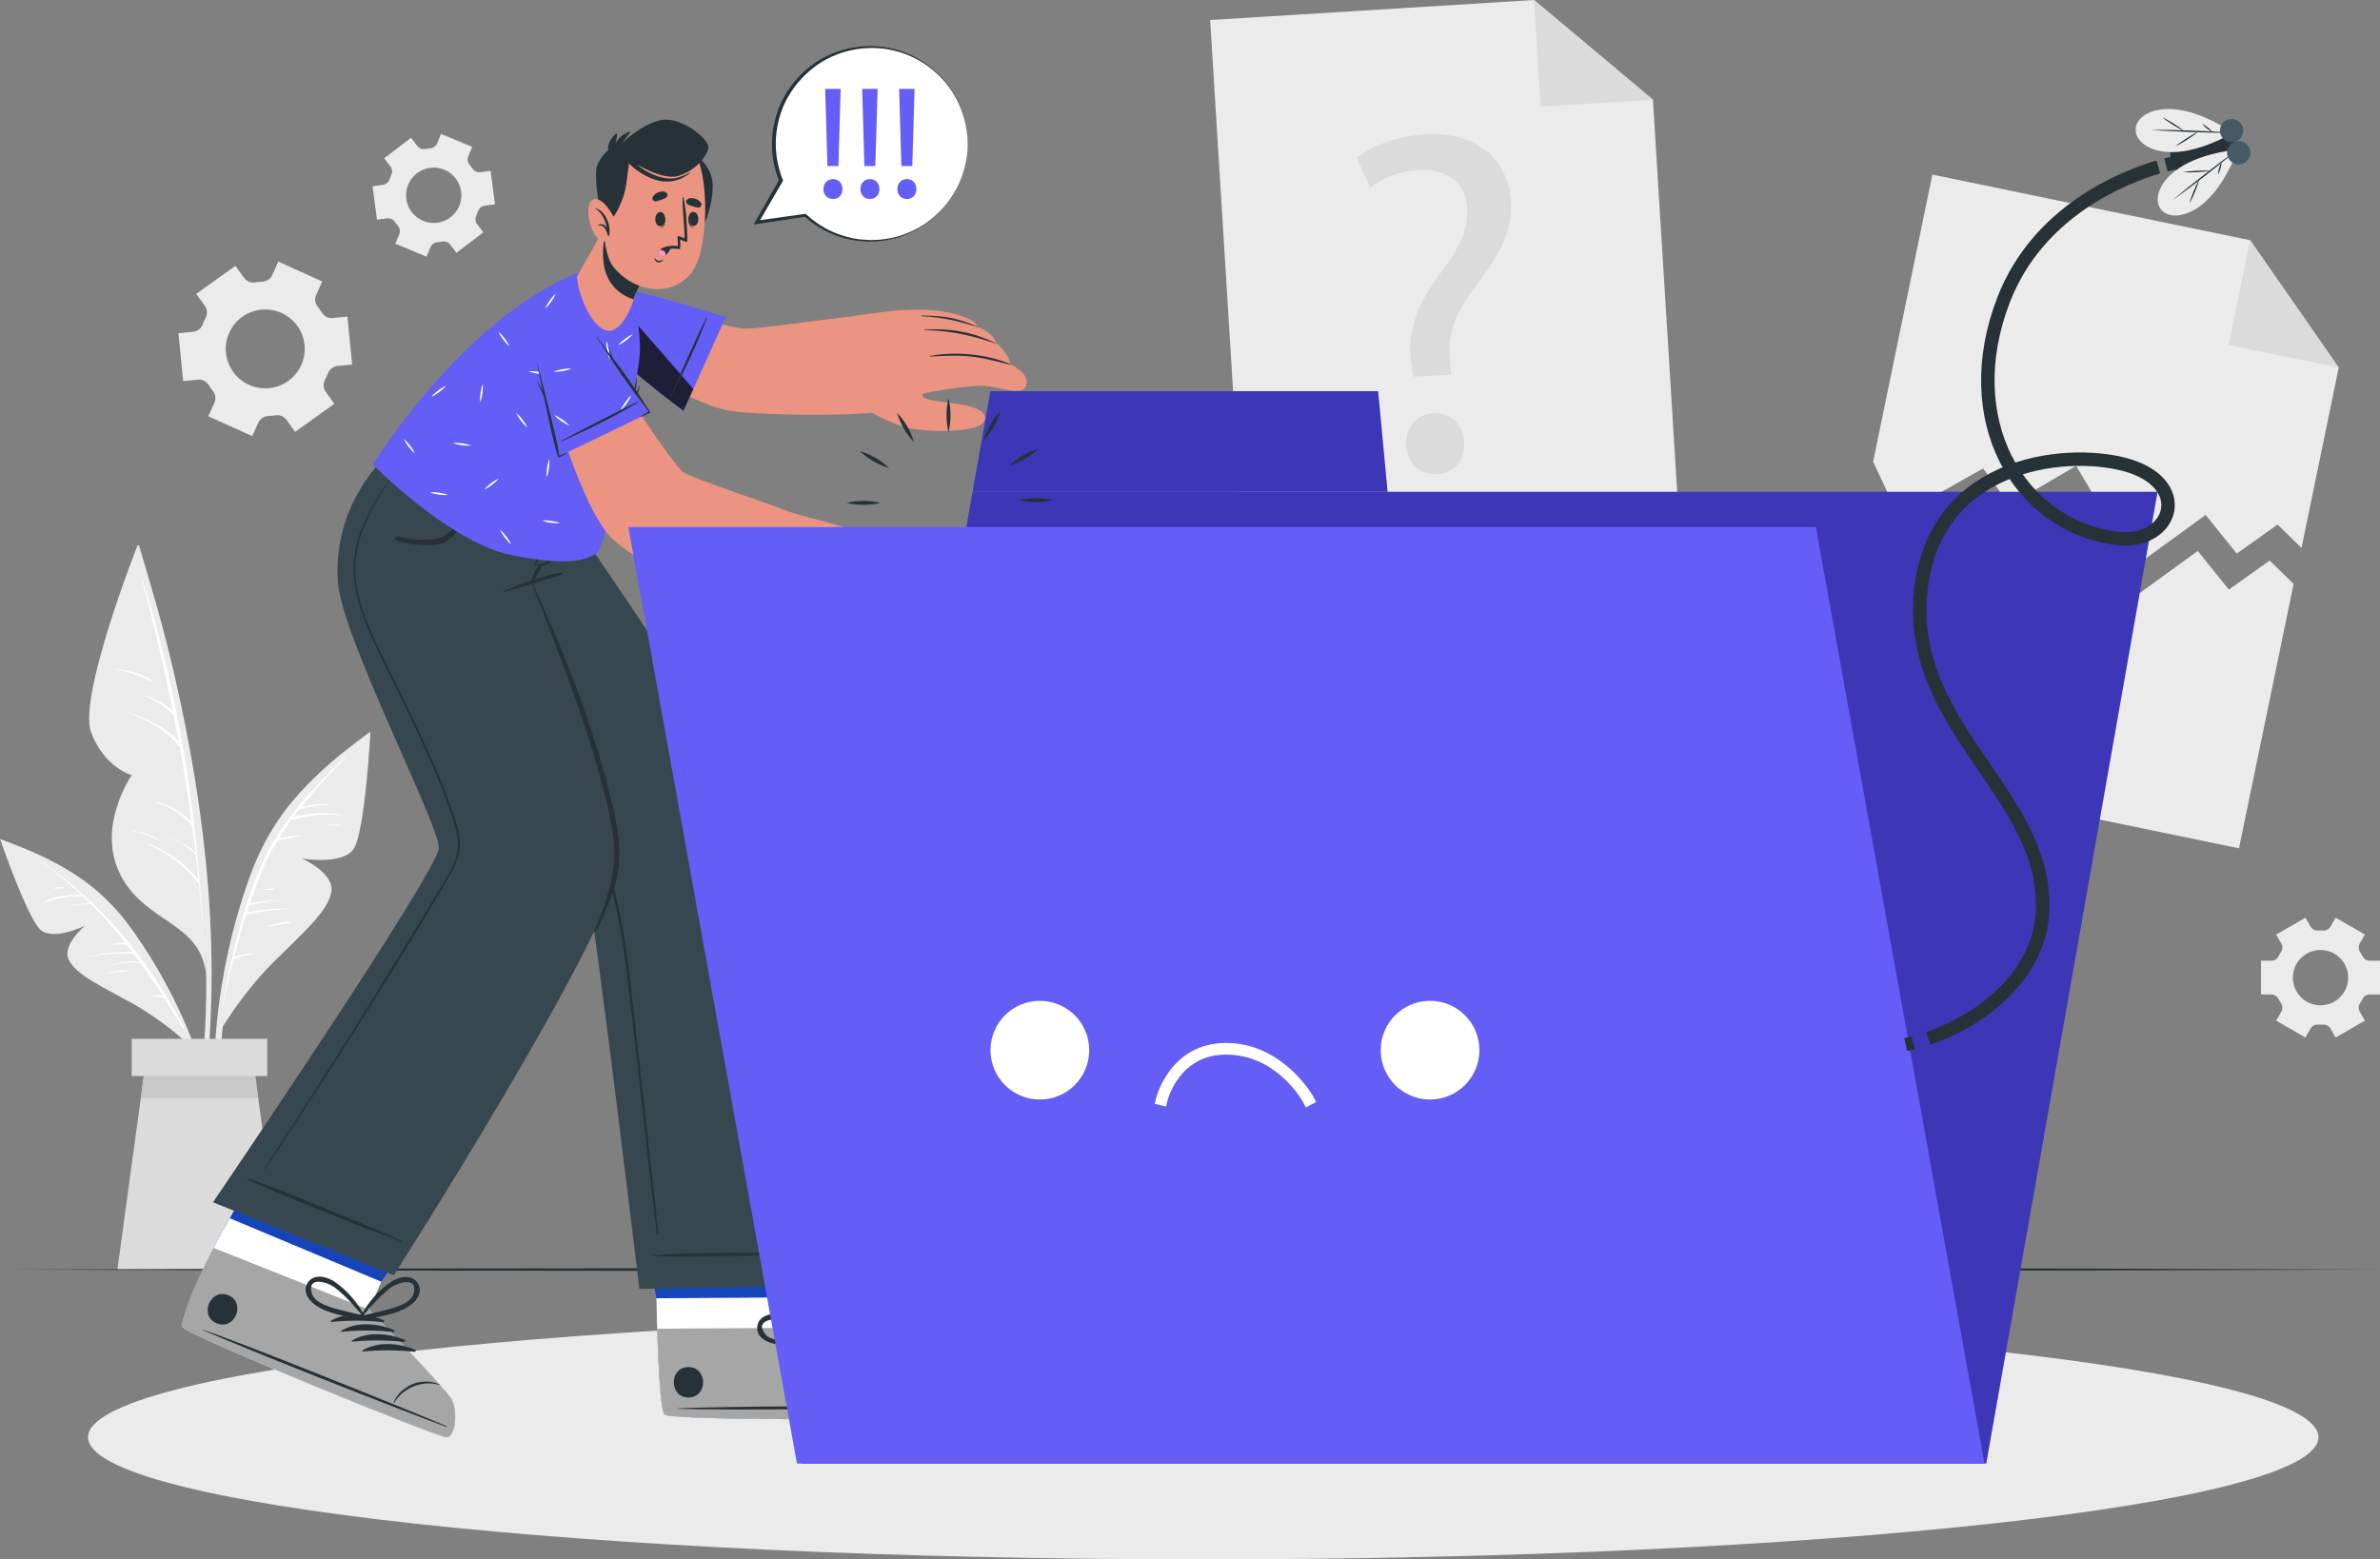 <svg width="177" height="116" viewBox="0 0 177 116" fill="none" xmlns="http://www.w3.org/2000/svg">
<rect x="0" y="0" width="177" height="116" fill="#808080" stroke="none"/>
<g clip-path="url(#clip0_1003_7983)">
<path d="M173.931 27.349L171.163 40.755L169.381 39.019L166.35 41.18L164.033 38.304L158.838 42.082L154.398 34.656L149.447 37.558L147.483 34.847L141.194 38.391L139.303 34.341L143.711 12.988L167.342 17.869L173.931 27.349Z" fill="#EBEBEB"/>
<path d="M167.343 17.869L173.932 27.349L165.734 25.657L167.343 17.869Z" fill="#DBDBDB"/>
<path d="M170.573 43.436L166.515 63.105L134.684 56.535L138.713 37.02L140.604 41.072L146.895 37.529L148.857 40.236L153.811 37.335L158.248 44.761L163.446 40.983L165.76 43.858L168.794 41.697L170.573 43.436Z" fill="#EBEBEB"/>
<path d="M125.014 41.131L92.575 43.139L89.998 1.49L114.086 0L122.928 7.417L125.014 41.131Z" fill="#EBEBEB"/>
<path d="M114.086 0L122.928 7.417L114.575 7.935L114.086 0Z" fill="#DBDBDB"/>
<path d="M105.094 28.022L104.969 27.081C104.642 25.134 105.175 22.956 106.867 20.679C108.391 18.666 109.218 17.199 109.129 15.565C109.024 13.713 107.795 12.544 105.507 12.637C104.2 12.709 102.774 13.227 101.906 13.968L100.908 11.732C102.057 10.794 104.093 10.097 106.016 9.99C110.187 9.756 112.218 12.226 112.374 14.983C112.513 17.451 111.234 19.305 109.609 21.472C108.119 23.448 107.627 25.077 107.838 26.922L107.928 27.862L105.099 28.022H105.094ZM104.579 33.145C104.504 31.803 105.357 30.807 106.627 30.738C107.896 30.666 108.819 31.562 108.894 32.905C108.967 34.175 108.186 35.202 106.843 35.277C105.574 35.349 104.648 34.418 104.576 33.148L104.579 33.145Z" fill="#DBDBDB"/>
<path d="M23.966 20.94L20.7 19.459L20.249 20.46C20.116 20.755 19.827 20.94 19.506 20.955C19.326 20.963 19.15 20.981 18.973 21.007C18.655 21.056 18.337 20.926 18.149 20.665L17.51 19.774L14.594 21.863L15.233 22.754C15.421 23.014 15.439 23.359 15.291 23.645C15.207 23.804 15.135 23.966 15.072 24.134C14.956 24.435 14.684 24.649 14.363 24.678L13.27 24.785L13.622 28.352L14.719 28.242C15.04 28.21 15.343 28.369 15.52 28.641C15.566 28.716 15.615 28.789 15.667 28.861C15.719 28.933 15.771 29.003 15.826 29.072C16.026 29.324 16.081 29.662 15.948 29.954L15.491 30.961L18.756 32.442L19.211 31.441C19.344 31.146 19.633 30.961 19.954 30.947C20.13 30.938 20.31 30.921 20.486 30.895C20.804 30.846 21.122 30.976 21.311 31.236L21.95 32.127L24.865 30.038L24.226 29.147C24.038 28.887 24.021 28.543 24.168 28.256C24.249 28.097 24.324 27.935 24.388 27.77C24.504 27.47 24.776 27.255 25.097 27.224L26.19 27.116L25.837 23.55L24.741 23.657C24.42 23.688 24.119 23.529 23.943 23.257C23.896 23.182 23.844 23.11 23.792 23.038C23.74 22.965 23.688 22.896 23.633 22.826C23.431 22.575 23.379 22.233 23.512 21.941L23.966 20.94ZM22.115 24.241C23.058 25.56 22.757 27.391 21.438 28.337C20.119 29.28 18.285 28.98 17.339 27.663C16.396 26.344 16.697 24.507 18.016 23.564C19.335 22.621 21.169 22.925 22.112 24.244L22.115 24.241Z" fill="#EBEBEB"/>
<path d="M171.452 68.267L169.277 69.523L169.661 70.188C169.774 70.385 169.762 70.625 169.641 70.813C169.572 70.917 169.511 71.027 169.453 71.137C169.352 71.337 169.146 71.467 168.924 71.467H168.154V73.978H168.924C169.149 73.978 169.352 74.108 169.453 74.308C169.511 74.421 169.572 74.528 169.641 74.632C169.765 74.82 169.774 75.063 169.661 75.257L169.277 75.922L171.452 77.178L171.836 76.509C171.949 76.313 172.163 76.206 172.392 76.217C172.452 76.22 172.516 76.223 172.577 76.223C172.638 76.223 172.701 76.223 172.762 76.217C172.988 76.206 173.202 76.313 173.314 76.507L173.702 77.178L175.877 75.922L175.492 75.254C175.38 75.057 175.391 74.817 175.516 74.629C175.585 74.525 175.646 74.418 175.704 74.305C175.805 74.105 176.007 73.975 176.233 73.975H177.002V71.464H176.233C176.007 71.464 175.805 71.334 175.704 71.134C175.646 71.022 175.585 70.915 175.516 70.81C175.391 70.622 175.38 70.379 175.492 70.186L175.877 69.517L173.702 68.262L173.317 68.93C173.205 69.127 172.99 69.234 172.765 69.222C172.704 69.219 172.64 69.216 172.58 69.216C172.519 69.216 172.455 69.216 172.395 69.222C172.169 69.234 171.952 69.127 171.839 68.93L171.455 68.262L171.452 68.267ZM172.577 70.669C173.714 70.669 174.633 71.589 174.633 72.725C174.633 73.862 173.714 74.782 172.577 74.782C171.44 74.782 170.52 73.859 170.52 72.725C170.52 71.591 171.443 70.669 172.577 70.669Z" fill="#EBEBEB"/>
<path d="M30.567 10.25L28.571 11.775L29.04 12.385C29.178 12.565 29.199 12.805 29.1 13.01C29.045 13.123 28.999 13.239 28.956 13.357C28.88 13.568 28.695 13.725 28.473 13.754L27.709 13.852L28.033 16.343L28.797 16.244C29.019 16.215 29.239 16.317 29.366 16.505C29.439 16.609 29.514 16.707 29.595 16.803C29.742 16.973 29.783 17.211 29.696 17.422L29.401 18.131L31.721 19.094L32.016 18.382C32.103 18.174 32.302 18.038 32.528 18.021C32.589 18.015 32.649 18.009 32.713 18C32.774 17.992 32.834 17.983 32.895 17.971C33.118 17.931 33.343 18.009 33.479 18.188L33.951 18.805L35.947 17.28L35.478 16.667C35.342 16.487 35.322 16.247 35.42 16.042C35.475 15.929 35.522 15.813 35.565 15.698C35.64 15.486 35.825 15.33 36.048 15.301L36.812 15.203L36.487 12.712L35.724 12.81C35.501 12.839 35.281 12.738 35.154 12.553C35.085 12.449 35.007 12.351 34.926 12.255C34.778 12.084 34.738 11.847 34.824 11.636L35.119 10.924L32.8 9.961L32.505 10.673C32.418 10.881 32.218 11.014 31.996 11.034C31.935 11.04 31.871 11.046 31.811 11.055C31.75 11.063 31.689 11.072 31.628 11.083C31.405 11.124 31.177 11.046 31.041 10.866L30.573 10.256L30.567 10.25ZM31.99 12.486C33.115 12.339 34.148 13.134 34.295 14.26C34.443 15.385 33.647 16.421 32.522 16.566C31.397 16.713 30.361 15.917 30.217 14.789C30.069 13.664 30.865 12.631 31.993 12.484L31.99 12.486Z" fill="#EBEBEB"/>
<path d="M15.675 75.52C15.787 72.72 15.744 69.916 15.559 67.122C15.18 61.356 14.231 55.634 12.927 50.01C12.192 46.843 11.29 43.73 10.35 40.62C10.321 40.527 10.17 40.553 10.196 40.652C13.106 51.616 15.495 62.927 15.331 74.325C15.284 77.513 14.914 80.646 14.613 83.817C14.604 83.901 14.743 83.935 14.764 83.849C15.365 81.135 15.559 78.294 15.672 75.526L15.675 75.52Z" fill="#EBEBEB"/>
<path d="M10.197 40.648C10.197 40.648 5.786 51.844 6.775 54.474C7.762 57.106 9.798 57.667 9.798 57.667C9.798 57.667 7.099 61.521 8.985 65.134C10.871 68.747 15.059 68.577 15.337 72.673C15.337 72.673 15.571 55.541 10.197 40.648Z" fill="#EBEBEB"/>
<path d="M14.86 65.599C14.866 65.582 14.863 65.562 14.854 65.541C14.235 57.93 12.884 50.342 10.576 43.02C10.57 43 10.533 43.006 10.539 43.029C11.412 46.304 12.19 49.596 12.855 52.905C12.283 52.315 11.534 51.977 10.75 51.731C10.735 51.725 10.727 51.748 10.741 51.754C11.557 52.107 12.338 52.515 12.913 53.206C13.043 53.854 13.168 54.505 13.289 55.153C12.303 54.051 10.938 53.504 9.57 52.986C9.549 52.978 9.541 53.009 9.558 53.015C10.981 53.594 12.401 54.343 13.367 55.57C13.703 57.427 13.998 59.293 14.253 61.162C13.532 60.41 12.644 59.903 11.623 59.654C11.591 59.646 11.574 59.692 11.606 59.701C12.653 60.002 13.556 60.589 14.273 61.41C14.279 61.416 14.284 61.419 14.29 61.422C14.38 62.079 14.461 62.738 14.539 63.398C13.984 62.923 13.37 62.565 12.696 62.287C12.679 62.278 12.668 62.307 12.688 62.316C13.373 62.608 13.989 63.028 14.533 63.537C14.542 63.542 14.548 63.542 14.556 63.545C14.629 64.173 14.704 64.798 14.767 65.429C13.755 64.211 12.505 63.328 11.027 62.758C10.999 62.747 10.984 62.79 11.01 62.805C12.448 63.43 13.715 64.422 14.695 65.643C14.721 65.677 14.756 65.68 14.788 65.672C14.883 66.635 14.967 67.601 15.039 68.567C15.039 68.582 15.062 68.582 15.062 68.567C15.008 67.578 14.938 66.589 14.857 65.599H14.86Z" fill="white"/>
<path d="M11.317 50.618C10.554 50.092 9.582 49.869 8.668 49.791C8.645 49.791 8.645 49.823 8.668 49.826C9.616 49.968 10.415 50.312 11.288 50.682C11.326 50.699 11.352 50.642 11.32 50.618H11.317Z" fill="white"/>
<path d="M11.852 62.473C11.248 62.108 10.556 61.903 9.862 61.793C9.839 61.79 9.836 61.828 9.862 61.831C10.565 61.958 11.19 62.21 11.829 62.522C11.855 62.537 11.878 62.49 11.852 62.476V62.473Z" fill="white"/>
<path d="M27.268 54.657C25.429 55.95 23.665 57.443 22.163 59.12C20.564 60.908 19.398 62.939 18.582 65.193C16.914 69.81 16 74.809 15.916 79.715C15.869 82.466 16.112 85.194 16.702 87.882C16.723 87.98 16.87 87.951 16.856 87.853C16.136 83.123 16.162 78.298 16.937 73.579C17.695 68.948 18.883 63.908 21.828 60.145C23.43 58.096 25.429 56.482 27.404 54.816C27.509 54.729 27.375 54.584 27.268 54.66V54.657Z" fill="#EBEBEB"/>
<path d="M16.567 76.379C16.567 76.379 18.083 73.828 20.287 71.623C22.494 69.419 24.351 67.851 24.637 66.39C24.924 64.932 22.427 63.856 22.427 63.856C22.427 63.856 25.479 64.402 26.315 63.124C27.151 61.842 27.553 54.422 27.553 54.422C27.553 54.422 21.999 58.388 19.411 63.948C16.822 69.508 16.564 76.382 16.564 76.382L16.567 76.379Z" fill="#EBEBEB"/>
<path d="M25.634 56.323C23.297 58.62 20.945 61.064 19.569 64.081C19.097 65.114 18.695 66.188 18.342 67.281C18.342 67.281 18.342 67.284 18.342 67.287C18.27 67.507 18.2 67.724 18.131 67.946C18.125 67.958 18.119 67.969 18.119 67.981C17.44 70.235 16.959 72.564 16.543 74.837C16.543 74.852 16.563 74.86 16.566 74.846C16.806 73.689 17.069 72.52 17.364 71.354C17.376 71.354 17.385 71.354 17.396 71.348C17.868 71.149 18.345 71.024 18.854 70.978C18.886 70.975 18.886 70.917 18.851 70.92C18.359 70.943 17.876 71.03 17.411 71.183C17.68 70.133 17.972 69.083 18.302 68.05C19.375 67.787 20.494 67.645 21.596 67.62C21.608 67.62 21.61 67.602 21.596 67.602C20.485 67.55 19.441 67.645 18.357 67.877C18.414 67.701 18.472 67.524 18.533 67.347C19.256 67.183 19.985 67.044 20.725 66.977C20.74 66.977 20.737 66.954 20.725 66.954C19.999 66.974 19.285 67.05 18.579 67.215C18.88 66.321 19.207 65.438 19.571 64.579C19.872 63.867 20.228 63.193 20.621 62.542C21.214 62.409 21.79 62.279 22.4 62.224C22.418 62.224 22.415 62.195 22.4 62.195C21.848 62.16 21.272 62.201 20.737 62.36C21.029 61.889 21.336 61.426 21.666 60.977C22.912 60.703 24.173 60.445 25.446 60.685C25.469 60.688 25.475 60.653 25.455 60.648C24.243 60.329 23.039 60.512 21.83 60.752C21.963 60.575 22.096 60.404 22.232 60.231C22.996 59.994 23.757 59.881 24.561 59.867C24.578 59.867 24.581 59.843 24.561 59.84C23.829 59.771 23.097 59.84 22.392 60.034C23.421 58.756 24.558 57.552 25.683 56.363C25.735 56.308 25.695 56.276 25.64 56.331L25.634 56.323Z" fill="white"/>
<path d="M25.572 61.38C25.207 61.342 24.834 61.299 24.467 61.342C24.423 61.348 24.426 61.42 24.47 61.42C24.834 61.432 25.201 61.403 25.566 61.423C25.595 61.423 25.598 61.383 25.569 61.38H25.572Z" fill="white"/>
<path d="M21.573 68.58C20.989 68.574 20.408 68.731 19.861 68.924C19.846 68.93 19.855 68.953 19.87 68.948C20.434 68.812 21.006 68.76 21.579 68.664C21.625 68.656 21.622 68.58 21.573 68.58Z" fill="white"/>
<path d="M20.376 66.092C20.139 66.08 19.884 66.121 19.65 66.158C19.627 66.161 19.627 66.202 19.65 66.202C19.887 66.205 20.145 66.213 20.379 66.167C20.42 66.158 20.42 66.095 20.376 66.092Z" fill="white"/>
<path d="M0.286 62.535C2.074 63.156 3.847 63.955 5.449 64.965C7.156 66.044 8.57 67.415 9.75 69.049C12.168 72.399 14.063 76.235 15.263 80.184C15.937 82.4 16.368 84.662 16.516 86.974C16.522 87.058 16.397 87.069 16.386 86.985C15.874 82.993 14.737 79.094 13.022 75.451C11.338 71.879 9.209 68.077 5.958 65.711C4.188 64.424 2.198 63.579 0.214 62.688C0.11 62.642 0.185 62.494 0.289 62.529L0.286 62.535Z" fill="#EBEBEB"/>
<path d="M13.967 77.638C13.967 77.638 12.15 75.923 9.857 74.65C7.563 73.374 5.694 72.535 5.127 71.422C4.558 70.308 6.331 68.861 6.331 68.861C6.331 68.861 3.988 70.01 3.016 69.168C2.044 68.323 0.002 62.41 0.002 62.41C0.002 62.41 5.414 64.337 8.792 68.237C12.171 72.136 13.97 77.641 13.97 77.641L13.967 77.638Z" fill="#EBEBEB"/>
<path d="M13.683 76.418C10.975 71.338 7.366 66.742 2.417 63.707C2.417 63.707 2.411 63.707 2.417 63.71C3.718 64.54 4.919 65.498 6.038 66.545C5.037 66.516 4.016 66.678 3.128 67.158C3.108 67.17 3.122 67.196 3.143 67.19C4.132 66.855 5.083 66.635 6.136 66.684C6.151 66.684 6.159 66.678 6.171 66.672C6.347 66.84 6.521 67.008 6.692 67.178C6.171 67.202 5.645 67.274 5.138 67.384C5.124 67.387 5.13 67.407 5.141 67.404C5.691 67.297 6.226 67.262 6.784 67.268C7.692 68.18 8.537 69.154 9.335 70.167C8.974 70.115 8.595 70.144 8.248 70.245C8.222 70.254 8.228 70.288 8.256 70.285C8.65 70.236 9.026 70.242 9.416 70.268C9.564 70.456 9.714 70.644 9.859 70.835C8.745 70.769 7.655 70.876 6.576 71.153C6.559 71.156 6.564 71.182 6.582 71.179C7.698 70.96 8.82 70.89 9.954 70.96C10.093 71.142 10.223 71.33 10.359 71.515C9.694 71.495 9.052 71.579 8.404 71.738C8.378 71.743 8.387 71.781 8.413 71.778C9.078 71.628 9.755 71.587 10.437 71.619C11.019 72.421 11.577 73.242 12.112 74.072C11.829 74.014 11.531 74.046 11.253 74.124C11.239 74.127 11.242 74.15 11.259 74.147C11.577 74.11 11.875 74.15 12.187 74.191C12.67 74.94 13.136 75.698 13.582 76.462C13.619 76.525 13.723 76.479 13.688 76.41L13.683 76.418Z" fill="white"/>
<path d="M9.475 72.206C8.946 72.16 8.408 72.244 7.902 72.397C7.887 72.403 7.89 72.423 7.908 72.42C8.428 72.325 8.943 72.287 9.47 72.261C9.504 72.261 9.51 72.209 9.472 72.206H9.475Z" fill="white"/>
<path d="M4.754 66.012C4.514 65.986 4.265 66.015 4.028 66.055C3.999 66.061 4.007 66.102 4.036 66.099C4.273 66.073 4.511 66.081 4.748 66.076C4.785 66.076 4.794 66.018 4.754 66.015V66.012Z" fill="white"/>
<path d="M20.945 94.441H8.73L10.472 81.68L10.917 78.408H18.759L19.204 81.68L20.945 94.441Z" fill="#DBDBDB"/>
<path d="M19.205 81.68H10.473L10.918 78.408H18.759L19.205 81.68Z" fill="#C7C7C7"/>
<path d="M19.878 77.273H9.795V80.045H19.878V77.273Z" fill="#DBDBDB"/>
<path d="M0.967 94.44L22.952 94.367L44.938 94.344L88.909 94.295L132.879 94.341L154.865 94.367L176.85 94.44L154.865 94.509L132.879 94.535L88.909 94.584L44.938 94.535L22.952 94.509L0.967 94.44Z" fill="#263238"/>
<path d="M89.487 115.999C135.292 115.999 172.424 111.93 172.424 106.91C172.424 101.89 135.292 97.82 89.487 97.82C43.681 97.82 6.549 101.89 6.549 106.91C6.549 111.93 43.681 115.999 89.487 115.999Z" fill="#EBEBEB"/>
<path d="M70.178 105.402C69.504 105.631 50.18 105.697 49.439 105.234C49.159 105.061 48.985 102.246 48.87 98.838C48.844 98.103 48.823 97.342 48.806 96.57L47.238 86.26L60.156 86.176L61.377 96.486L61.327 98.754C61.327 98.754 68.738 102.038 69.493 102.634C70.245 103.229 70.849 105.168 70.175 105.396L70.178 105.402Z" fill="#1543B9"/>
<path d="M70.178 105.402C69.504 105.631 50.18 105.697 49.439 105.235C49.098 105.02 48.913 100.91 48.809 96.573L61.379 96.492L61.33 98.76C61.33 98.76 68.74 102.044 69.495 102.64C70.247 103.236 70.852 105.174 70.178 105.402Z" fill="white"/>
<path d="M70.178 105.403C69.504 105.631 50.179 105.698 49.439 105.235C49.158 105.061 48.985 102.247 48.869 98.839L61.33 98.758C61.33 98.758 68.74 102.041 69.495 102.637C70.247 103.233 70.852 105.171 70.178 105.4V105.403Z" fill="#A6A6A6"/>
<path d="M69.898 104.63C66.659 104.56 53.585 104.592 50.377 104.771C50.351 104.771 50.351 104.792 50.377 104.792C53.588 104.931 66.659 104.792 69.898 104.682C69.967 104.682 69.967 104.63 69.898 104.63Z" fill="#263238"/>
<path d="M68.251 101.949C67.482 101.92 66.733 102.287 66.316 102.747C65.914 103.187 65.573 103.809 65.599 104.48C65.599 104.5 65.637 104.5 65.639 104.48C65.819 103.21 66.97 102.094 68.254 101.989C68.28 101.989 68.28 101.949 68.254 101.949H68.251Z" fill="#263238"/>
<path d="M62.589 99.079C61.293 99.064 59.791 99.527 58.987 100.591C58.956 100.632 59.016 100.675 59.054 100.655C60.225 100.048 61.336 99.593 62.612 99.238C62.701 99.212 62.681 99.079 62.589 99.079Z" fill="#263238"/>
<path d="M63.592 99.465C62.297 99.451 60.795 99.914 59.991 100.978C59.959 101.019 60.02 101.062 60.058 101.042C61.226 100.434 62.34 99.98 63.616 99.624C63.705 99.598 63.685 99.465 63.592 99.465Z" fill="#263238"/>
<path d="M64.592 99.854C63.297 99.839 61.795 100.302 60.991 101.367C60.959 101.407 61.02 101.451 61.058 101.43C62.226 100.823 63.34 100.369 64.616 100.013C64.705 99.987 64.685 99.854 64.592 99.854Z" fill="#263238"/>
<path d="M65.596 100.239C64.3 100.224 62.799 100.687 61.995 101.752C61.963 101.792 62.024 101.836 62.062 101.815C63.23 101.208 64.344 100.754 65.62 100.398C65.709 100.372 65.689 100.239 65.596 100.239Z" fill="#263238"/>
<path d="M51.193 101.693C49.738 101.702 49.749 103.964 51.207 103.956C52.662 103.947 52.65 101.685 51.193 101.693Z" fill="#263238"/>
<path d="M63.977 95.613C63.318 95.072 62.493 95.608 62.091 96.172C61.441 97.089 60.992 98.373 60.926 99.493C60.926 99.522 60.946 99.53 60.966 99.53C60.995 99.623 61.105 99.701 61.201 99.635C62.12 98.992 63.185 98.419 63.882 97.514C64.29 96.985 64.602 96.125 63.977 95.613ZM62.395 98.376C61.95 98.703 61.493 99.007 61.059 99.348C61.287 98.7 61.487 98.046 61.782 97.424C61.924 97.126 62.071 96.823 62.253 96.548C62.534 96.12 63.804 95.029 63.937 96.441C64.012 97.219 62.927 97.986 62.395 98.376Z" fill="#263238"/>
<path d="M57.706 99.988C58.837 100.159 60 99.832 61.108 99.655C61.223 99.638 61.249 99.505 61.203 99.418C61.22 99.403 61.226 99.383 61.206 99.363C60.382 98.605 59.17 97.989 58.065 97.778C57.382 97.647 56.416 97.835 56.318 98.683C56.225 99.484 57.047 99.887 57.706 99.985V99.988ZM56.919 99.253C56.037 98.145 57.706 98.05 58.206 98.162C58.528 98.238 58.846 98.35 59.152 98.469C59.797 98.715 60.393 99.048 61.009 99.354C60.46 99.406 59.919 99.508 59.372 99.58C58.718 99.667 57.405 99.866 56.919 99.253Z" fill="#263238"/>
<path d="M28.258 38.61C28.258 38.61 43.261 64.137 43.663 65.928C44.279 68.682 47.553 95.878 47.553 95.878L63.164 95.598C63.164 95.598 60.474 71.618 57.926 63.718C56.089 58.028 42.85 39.154 42.85 39.154L28.261 38.607L28.258 38.61Z" fill="#37474F"/>
<path d="M61.743 93.205C59.502 93.188 51.556 93.098 48.574 93.379C48.551 93.379 48.551 93.419 48.574 93.422C49.601 93.57 59.505 93.341 61.743 93.269C61.787 93.269 61.784 93.208 61.743 93.208V93.205Z" fill="#263238"/>
<path d="M30.817 40.954C31.8 42.496 32.839 44.006 33.842 45.536C34.849 47.067 35.849 48.597 36.839 50.139C38.814 53.217 40.741 56.327 42.629 59.457C43.514 60.924 44.359 62.408 44.969 64.008C45.571 65.593 45.982 67.245 46.285 68.908C46.592 70.583 46.792 72.276 46.983 73.968C47.185 75.77 47.385 77.57 47.587 79.372C47.998 83.058 48.408 86.743 48.822 90.429C48.871 90.88 48.923 91.334 48.967 91.785C48.972 91.852 48.854 91.864 48.845 91.797C48.385 88.135 48.004 84.463 47.587 80.795C47.379 78.97 47.171 77.144 46.965 75.319C46.771 73.621 46.589 71.923 46.326 70.233C46.069 68.576 45.73 66.924 45.227 65.318C44.7 63.64 43.951 62.067 43.069 60.542C41.261 57.42 39.346 54.354 37.432 51.293C35.5 48.207 33.553 45.132 31.531 42.1C31.282 41.727 31.031 41.353 30.77 40.986C30.75 40.957 30.799 40.931 30.82 40.96L30.817 40.954Z" fill="#263238"/>
<path d="M33.176 106.91C32.464 106.867 14.086 99.421 13.574 98.715C13.556 98.692 13.548 98.645 13.545 98.579C13.548 97.948 14.82 95.735 15.885 92.831C15.951 92.645 16.426 91.783 17.085 90.62C18.896 87.43 22.098 81.965 22.098 81.965L34.11 86.738L28.36 95.347L27.466 97.43C27.466 97.43 33.104 103.257 33.581 104.093C34.055 104.926 33.888 106.951 33.179 106.91H33.176Z" fill="#1543B9"/>
<path d="M33.176 106.911C32.464 106.868 14.086 99.421 13.574 98.716C13.556 98.692 13.548 98.646 13.545 98.579C13.548 97.949 14.82 95.736 15.885 92.831C15.951 92.646 16.426 91.784 17.085 90.621L28.36 95.345L27.466 97.428C27.466 97.428 33.104 103.254 33.581 104.09C34.055 104.924 33.888 106.949 33.179 106.908L33.176 106.911Z" fill="white"/>
<path d="M33.176 106.907C32.464 106.866 14.089 99.417 13.577 98.711C13.383 98.445 14.204 95.934 15.888 92.83L27.466 97.43C27.466 97.43 33.104 103.253 33.581 104.089C34.055 104.922 33.887 106.947 33.176 106.907Z" fill="#A6A6A6"/>
<path d="M33.206 106.089C30.229 104.81 18.098 99.933 15.058 98.897C15.032 98.888 15.027 98.906 15.05 98.917C17.974 100.248 30.142 105.027 33.185 106.141C33.249 106.164 33.269 106.118 33.206 106.092V106.089Z" fill="#263238"/>
<path d="M32.684 102.984C31.982 102.669 31.151 102.73 30.59 102.999C30.052 103.256 29.503 103.702 29.274 104.335C29.268 104.353 29.3 104.367 29.312 104.35C29.954 103.242 31.441 102.637 32.67 103.022C32.696 103.031 32.708 102.996 32.684 102.984Z" fill="#263238"/>
<path d="M28.512 98.198C27.314 97.7 25.75 97.564 24.607 98.25C24.564 98.276 24.601 98.339 24.645 98.334C25.958 98.209 27.158 98.206 28.474 98.354C28.567 98.365 28.599 98.232 28.512 98.198Z" fill="#263238"/>
<path d="M29.295 98.931C28.098 98.43 26.533 98.297 25.39 98.983C25.347 99.009 25.385 99.073 25.428 99.067C26.741 98.943 27.942 98.94 29.258 99.087C29.35 99.099 29.382 98.966 29.295 98.931Z" fill="#263238"/>
<path d="M30.082 99.666C28.885 99.169 27.32 99.033 26.177 99.718C26.134 99.744 26.172 99.808 26.215 99.802C27.528 99.678 28.729 99.675 30.045 99.823C30.137 99.834 30.169 99.701 30.082 99.666Z" fill="#263238"/>
<path d="M30.865 100.402C29.668 99.901 28.103 99.768 26.961 100.454C26.917 100.48 26.955 100.543 26.998 100.538C28.311 100.413 29.512 100.41 30.828 100.558C30.92 100.569 30.952 100.436 30.865 100.402Z" fill="#263238"/>
<path d="M16.967 96.345C15.617 95.807 14.778 97.907 16.131 98.445C17.482 98.984 18.321 96.883 16.967 96.345Z" fill="#263238"/>
<path d="M31.1 95.506C30.692 94.757 29.729 94.942 29.142 95.318C28.193 95.923 27.3 96.947 26.817 97.959C26.805 97.986 26.82 98.003 26.84 98.009C26.831 98.104 26.903 98.22 27.016 98.194C28.11 97.945 29.313 97.812 30.296 97.236C30.872 96.898 31.485 96.218 31.1 95.509V95.506ZM28.598 97.473C28.063 97.609 27.525 97.719 26.993 97.873C27.447 97.358 27.878 96.828 28.387 96.36C28.63 96.137 28.882 95.911 29.151 95.723C29.57 95.431 31.155 94.899 30.75 96.255C30.528 97.005 29.235 97.308 28.596 97.471L28.598 97.473Z" fill="#263238"/>
<path d="M23.647 97.208C24.63 97.789 25.831 97.922 26.924 98.177C27.037 98.203 27.112 98.09 27.103 97.995C27.123 97.989 27.138 97.972 27.126 97.946C26.646 96.933 25.755 95.906 24.807 95.299C24.222 94.922 23.256 94.734 22.849 95.481C22.461 96.19 23.071 96.869 23.647 97.208ZM23.196 96.23C22.794 94.87 24.379 95.409 24.798 95.704C25.067 95.892 25.319 96.117 25.562 96.343C26.068 96.811 26.496 97.344 26.95 97.859C26.421 97.703 25.883 97.593 25.348 97.454C24.711 97.289 23.418 96.979 23.198 96.23H23.196Z" fill="#263238"/>
<path d="M29.289 94.863L15.842 89.433C15.842 89.433 32.514 64.919 32.635 63.093C32.745 61.476 25.422 47.411 25.132 43.312C24.82 38.888 26.952 35.463 29.292 33.34L43.164 39.236C43.164 39.236 41.7 41.579 39.395 42.881C39.395 42.881 46.507 59.139 46.105 64.138C45.7 69.163 29.289 94.863 29.289 94.863Z" fill="#37474F"/>
<path d="M29.886 92.307C27.942 91.471 28.512 91.682 26.556 90.869C25.599 90.47 19.317 87.857 18.359 87.643C18.339 87.637 18.324 87.672 18.342 87.684C19.178 88.196 25.506 90.698 26.472 91.08C28.442 91.855 27.884 91.612 29.862 92.367C29.9 92.382 29.923 92.327 29.886 92.309V92.307Z" fill="#263238"/>
<path d="M41.679 42.586C40.233 42.896 38.815 43.408 37.453 43.958C37.401 43.978 37.424 44.059 37.482 44.041C38.899 43.628 40.342 43.24 41.734 42.751C41.844 42.714 41.789 42.563 41.679 42.586Z" fill="#263238"/>
<path d="M40.032 42.018C39.896 42.255 39.781 42.507 39.676 42.761C39.595 42.958 39.494 43.169 39.494 43.383C39.494 43.424 39.549 43.435 39.575 43.409C39.737 43.25 39.821 43.019 39.922 42.822C40.041 42.593 40.162 42.365 40.275 42.133C40.35 41.98 40.113 41.87 40.029 42.015L40.032 42.018Z" fill="#263238"/>
<path d="M40.201 40.713C40.285 40.498 40.372 40.287 40.462 40.073C40.554 39.853 40.661 39.639 40.739 39.414C40.751 39.379 40.809 39.402 40.794 39.437C40.711 39.651 40.656 39.879 40.586 40.099C40.517 40.319 40.447 40.539 40.372 40.759C40.236 41.167 40.071 41.572 39.895 41.965C40.12 41.962 40.355 41.954 40.56 41.849C40.783 41.737 40.919 41.499 41.029 41.285C41.15 41.045 41.263 40.802 41.39 40.565C41.529 40.302 41.682 40.044 41.775 39.761C41.786 39.726 41.841 39.749 41.83 39.784C41.622 40.368 41.416 40.956 41.089 41.494C40.962 41.705 40.858 41.928 40.624 42.009C40.372 42.098 40.094 42.081 39.831 42.061C39.799 42.069 39.756 42.049 39.767 42.009C39.892 41.572 40.031 41.129 40.201 40.707V40.713Z" fill="#263238"/>
<path d="M39.611 43.413C40.102 44.458 40.536 45.499 40.999 46.541C41.45 47.559 41.87 48.589 42.28 49.621C43.108 51.713 43.848 53.842 44.499 55.995C44.82 57.059 45.118 58.132 45.384 59.211C45.653 60.293 45.913 61.387 46.026 62.501C46.139 63.617 46.058 64.719 45.748 65.799C45.433 66.892 45.017 67.85 44.525 68.874C44.224 69.499 44.12 69.415 44.264 69.099C44.678 68.203 45.763 65.486 45.685 63.204C45.647 62.101 45.421 61.017 45.173 59.946C44.918 58.853 44.632 57.768 44.319 56.692C43.703 54.568 42.971 52.488 42.219 50.411C41.797 49.248 41.346 48.097 40.918 46.934C40.487 45.765 40.041 44.712 39.564 43.434C39.553 43.399 39.602 43.381 39.616 43.413H39.611Z" fill="#263238"/>
<path d="M29.403 39.96C29.643 39.87 29.979 40.018 30.225 40.058C30.54 40.11 30.858 40.142 31.176 40.154C31.491 40.165 31.807 40.154 32.122 40.122C32.434 40.093 32.755 40.053 33.027 39.882C33.487 39.596 33.869 39.092 34.181 38.655C34.523 38.178 34.879 37.628 35.081 37.076C35.093 37.041 35.142 37.064 35.133 37.099C35.032 37.42 34.957 37.747 34.826 38.062C34.705 38.357 34.549 38.641 34.384 38.916C34.074 39.425 33.719 39.972 33.186 40.275C32.628 40.593 31.911 40.573 31.289 40.539C30.93 40.518 30.572 40.469 30.219 40.397C29.964 40.342 29.536 40.301 29.374 40.079C29.345 40.038 29.36 39.977 29.409 39.96H29.403Z" fill="#263238"/>
<path d="M19.681 86.871C21.891 83.527 24.06 80.154 26.189 76.757C28.323 73.352 30.42 69.921 32.489 66.473C32.983 65.649 33.553 64.824 33.871 63.91C34.218 62.918 34.022 61.954 33.706 60.982C33.131 59.2 32.416 57.467 31.641 55.764C30.866 54.054 30.03 52.373 29.208 50.687C28.393 49.014 27.528 47.334 26.909 45.575C26.319 43.894 26.093 42.152 26.547 40.411C26.996 38.681 27.968 37.13 28.983 35.681C29.252 35.299 29.524 34.92 29.793 34.538C29.813 34.509 29.856 34.544 29.836 34.573C28.717 36.083 27.626 37.683 26.97 39.456C26.646 40.333 26.435 41.256 26.414 42.19C26.394 43.139 26.57 44.082 26.851 44.987C27.395 46.746 28.254 48.413 29.055 50.065C29.874 51.754 30.712 53.432 31.502 55.136C32.295 56.848 33.038 58.59 33.648 60.378C33.92 61.173 34.224 62.006 34.204 62.86C34.183 63.794 33.738 64.636 33.275 65.423C31.265 68.854 29.177 72.239 27.065 75.606C24.945 78.985 22.781 82.341 20.583 85.67C20.305 86.09 20.028 86.509 19.75 86.929C19.715 86.981 19.64 86.92 19.675 86.868L19.681 86.871Z" fill="#263238"/>
<path d="M43.934 23.643C45.186 26.392 51.509 30.179 54.471 30.587C56.602 30.879 63.073 30.98 65.291 30.642C67.892 30.245 65.904 23.227 64.369 23.406C60.146 23.901 56.559 24.451 55.434 24.451C54.057 24.451 46.609 22.058 45.709 21.723C43.514 20.898 43.222 22.087 43.934 23.643Z" fill="#EB9481"/>
<path d="M43.974 24.372C45.559 26.718 50.829 30.554 50.829 30.554L51.561 28.934L53.982 23.579C53.982 23.579 49.143 22.052 45.959 21.372C45.528 21.279 45.149 21.224 44.819 21.21C42.785 21.1 42.609 22.358 43.977 24.375L43.974 24.372Z" fill="#645DF6"/>
<path d="M43.974 24.373C45.559 26.719 50.829 30.555 50.829 30.555L51.561 28.935C49.597 26.652 46.563 23.195 44.819 21.208C42.785 21.098 42.609 22.356 43.977 24.373H43.974Z" fill="#1E1E38"/>
<path d="M49.877 29.469C50.279 28.486 52.067 24.514 52.512 23.681C52.544 23.623 52.587 23.629 52.561 23.692C51.428 26.669 50.357 28.538 49.915 29.484C49.903 29.507 49.866 29.495 49.874 29.469H49.877Z" fill="#263238"/>
<path d="M63.597 23.484C66.168 23.145 69.347 22.569 72.037 23.712C72.566 23.935 72.757 24.331 72.757 24.331C73.972 24.823 74.105 25.543 74.105 25.543C75.097 26.348 75.132 27.105 75.132 27.105C75.132 27.105 76.552 27.699 76.338 28.616C76.101 29.645 74.151 28.616 72.731 28.7C69.48 28.899 64.913 30.094 63.981 30.247L63.594 23.486L63.597 23.484Z" fill="#EB9481"/>
<path d="M69.176 26.516C70.134 26.476 71.074 26.412 72.034 26.502C73.087 26.6 74.082 26.872 75.1 27.123C75.132 27.132 75.146 27.089 75.115 27.074C73.338 26.328 71.062 26.131 69.173 26.473C69.127 26.481 69.127 26.519 69.173 26.516H69.176Z" fill="#263238"/>
<path d="M68.771 24.569C69.706 24.581 71.348 24.616 74.096 25.573C74.105 25.576 74.114 25.562 74.105 25.559C72.404 24.7 70.66 24.393 68.774 24.526C68.716 24.529 68.71 24.569 68.774 24.569H68.771Z" fill="#263238"/>
<path d="M68.572 23.522C70.16 23.603 71.152 23.857 72.749 24.338C72.757 24.338 72.766 24.326 72.754 24.32C70.996 23.582 70.276 23.516 68.566 23.467C68.508 23.467 68.508 23.519 68.572 23.522Z" fill="#263238"/>
<path d="M68.828 29.188C68.415 29.381 68.513 29.598 69.305 29.783C70.104 29.971 73.378 30.021 73.262 31.163C73.15 32.312 68.516 32.164 67.223 31.759C65.93 31.357 63.98 30.243 63.98 30.243C64.889 30.09 67.052 29.509 68.828 29.188Z" fill="#EB9481"/>
<path d="M47.372 28.025C47.352 28.52 47.303 29.023 47.234 29.521C47.239 29.503 47.248 29.486 47.254 29.469C47.349 29.208 47.445 28.942 47.56 28.69C47.566 28.676 47.589 28.682 47.586 28.696C47.534 28.968 47.439 29.243 47.335 29.5C47.286 29.625 47.234 29.746 47.181 29.868C47.147 30.091 47.106 30.31 47.06 30.527C46.973 30.941 46.583 32.7 46.496 32.998C46.479 33.062 46.403 33.047 46.406 32.978C46.427 32.654 46.756 30.82 46.823 30.406C46.95 29.61 47.127 28.797 47.338 28.019C47.343 28.002 47.37 28.011 47.37 28.028L47.372 28.025Z" fill="#263238"/>
<path d="M44.358 41.177C43.586 41.576 42.591 42.192 38.108 41.307C37.827 41.249 37.547 41.183 37.263 41.099C33.06 39.835 28.016 34.891 27.732 34.544C27.732 34.544 34.408 23.715 42.95 20.31C44.005 19.891 45.752 20.701 46.721 21.71C47.066 22.072 47.818 24.728 47.528 26.88C47.239 29.03 45.133 40.783 44.355 41.177H44.358Z" fill="#645DF6"/>
<path d="M43.763 26.781C43.786 27.013 43.768 27.241 43.739 27.467C43.705 27.692 43.661 27.915 43.575 28.132C43.548 27.901 43.569 27.672 43.598 27.447C43.632 27.221 43.676 26.998 43.763 26.781Z" fill="white"/>
<path d="M40.85 34.156C40.873 34.388 40.856 34.616 40.827 34.842C40.793 35.068 40.749 35.29 40.662 35.507C40.636 35.276 40.657 35.047 40.685 34.822C40.72 34.596 40.764 34.373 40.85 34.156Z" fill="white"/>
<path d="M35.901 28.584C35.924 28.815 35.907 29.044 35.878 29.27C35.843 29.495 35.8 29.718 35.713 29.935C35.687 29.703 35.707 29.475 35.736 29.249C35.771 29.024 35.814 28.801 35.901 28.584Z" fill="white"/>
<path d="M45.669 33.783C45.692 34.015 45.675 34.243 45.646 34.469C45.611 34.694 45.568 34.917 45.481 35.134C45.455 34.903 45.475 34.674 45.504 34.449C45.539 34.223 45.582 34 45.669 33.783Z" fill="white"/>
<path d="M39.315 27.626C39.546 27.603 39.774 27.62 40 27.649C40.226 27.684 40.448 27.727 40.665 27.814C40.434 27.84 40.205 27.82 39.98 27.791C39.754 27.756 39.531 27.713 39.315 27.626Z" fill="white"/>
<path d="M33.697 32.956C33.929 32.933 34.157 32.95 34.383 32.979C34.608 33.014 34.831 33.057 35.048 33.144C34.817 33.17 34.588 33.15 34.362 33.121C34.137 33.086 33.914 33.043 33.697 32.956Z" fill="white"/>
<path d="M40.303 38.722C40.534 38.699 40.763 38.716 40.988 38.745C41.214 38.779 41.437 38.823 41.654 38.91C41.422 38.936 41.194 38.916 40.968 38.887C40.742 38.852 40.52 38.809 40.303 38.722Z" fill="white"/>
<path d="M31.965 36.626C32.196 36.603 32.425 36.62 32.65 36.649C32.876 36.684 33.099 36.727 33.316 36.814C33.084 36.84 32.856 36.82 32.63 36.791C32.404 36.756 32.182 36.713 31.965 36.626Z" fill="white"/>
<path d="M43.719 21.601C43.95 21.577 44.179 21.595 44.404 21.624C44.63 21.658 44.853 21.702 45.069 21.789C44.838 21.815 44.61 21.794 44.384 21.765C44.158 21.731 43.936 21.687 43.719 21.601Z" fill="white"/>
<path d="M42.086 23.445C41.938 23.628 41.764 23.775 41.585 23.914C41.403 24.05 41.215 24.174 40.998 24.267C41.146 24.085 41.319 23.937 41.498 23.798C41.681 23.662 41.872 23.538 42.086 23.445Z" fill="white"/>
<path d="M33.179 28.688C33.032 28.87 32.858 29.017 32.679 29.156C32.497 29.292 32.309 29.416 32.092 29.509C32.239 29.327 32.413 29.179 32.592 29.04C32.774 28.907 32.965 28.78 33.179 28.688Z" fill="white"/>
<path d="M44.3 31.057C44.153 31.239 43.979 31.386 43.8 31.525C43.618 31.661 43.43 31.786 43.213 31.878C43.36 31.696 43.534 31.548 43.713 31.41C43.895 31.276 44.086 31.149 44.3 31.057Z" fill="white"/>
<path d="M37.099 35.594C36.952 35.776 36.778 35.923 36.599 36.062C36.417 36.198 36.229 36.323 36.012 36.415C36.159 36.233 36.333 36.086 36.512 35.947C36.694 35.811 36.885 35.686 37.099 35.594Z" fill="white"/>
<path d="M47.06 24.857C46.913 25.04 46.739 25.187 46.56 25.326C46.378 25.462 46.19 25.586 45.973 25.679C46.12 25.497 46.294 25.349 46.473 25.21C46.655 25.077 46.846 24.95 47.06 24.857Z" fill="white"/>
<path d="M46.907 30.117C46.725 29.97 46.578 29.796 46.439 29.617C46.303 29.434 46.178 29.246 46.086 29.029C46.268 29.177 46.416 29.35 46.554 29.53C46.688 29.712 46.815 29.903 46.907 30.117Z" fill="white"/>
<path d="M30.857 33.736C30.674 33.589 30.527 33.415 30.388 33.236C30.252 33.053 30.128 32.865 30.035 32.648C30.217 32.796 30.365 32.969 30.504 33.149C30.637 33.331 30.764 33.522 30.857 33.736Z" fill="white"/>
<path d="M44.958 38.047C44.776 37.899 44.628 37.726 44.49 37.546C44.354 37.364 44.229 37.176 44.137 36.959C44.319 37.106 44.467 37.28 44.605 37.459C44.738 37.642 44.866 37.833 44.958 38.047Z" fill="white"/>
<path d="M37.892 25.765C37.709 25.618 37.562 25.444 37.423 25.265C37.287 25.083 37.163 24.895 37.07 24.678C37.252 24.825 37.4 24.999 37.539 25.178C37.672 25.36 37.799 25.551 37.892 25.765Z" fill="white"/>
<path d="M38.015 40.5C37.833 40.352 37.685 40.179 37.546 39.999C37.41 39.817 37.286 39.629 37.193 39.412C37.376 39.56 37.523 39.733 37.662 39.913C37.795 40.095 37.922 40.286 38.015 40.5Z" fill="white"/>
<path d="M39.216 31.806C39.034 31.659 38.886 31.485 38.747 31.306C38.611 31.124 38.487 30.936 38.395 30.719C38.577 30.866 38.724 31.04 38.863 31.219C38.996 31.401 39.123 31.592 39.216 31.806Z" fill="white"/>
<path d="M45.153 24.593C44.065 24.391 43.038 22.137 42.908 20.621C42.9 20.517 43.417 19.693 43.999 18.66C44.349 18.032 44.725 17.323 45.02 16.655C45.081 16.516 45.436 16.976 45.436 16.976L46.212 17.569L48.771 19.534C48.771 19.534 47.736 20.757 47.227 21.929C47.186 22.027 47.154 22.123 47.134 22.218C47.131 22.233 47.128 22.247 47.12 22.267C46.975 22.828 46.197 24.793 45.147 24.596L45.153 24.593Z" fill="#EB9481"/>
<path d="M47.139 22.217C47.139 22.217 47.134 22.246 47.125 22.266C46.986 22.226 46.839 22.171 46.682 22.099C43.88 20.785 45.115 17.027 45.115 17.027L46.211 17.571L48.771 19.535C48.771 19.535 47.735 20.759 47.226 21.931C47.186 22.029 47.154 22.125 47.134 22.22L47.139 22.217Z" fill="#263238"/>
<path d="M51.715 11.527C51.715 11.527 52.996 12.34 53.005 13.787C53.014 15.233 52.438 16.648 52.305 16.697C52.172 16.746 51.718 11.527 51.718 11.527H51.715Z" fill="#263238"/>
<path d="M45.358 12.278C44.589 13.8 44.627 18.585 45.59 19.817C46.984 21.605 49.668 22.221 51.291 20.454C52.861 18.741 52.702 12.504 51.589 11.341C49.951 9.629 46.498 10.034 45.361 12.278H45.358Z" fill="#EB9481"/>
<path d="M49.44 16.113C49.44 16.113 49.414 16.131 49.417 16.142C49.435 16.469 49.4 16.845 49.108 16.961C49.099 16.964 49.099 16.981 49.111 16.978C49.469 16.92 49.51 16.42 49.44 16.113Z" fill="#263238"/>
<path d="M49.142 15.778C48.615 15.749 48.601 16.805 49.087 16.828C49.567 16.854 49.582 15.801 49.142 15.778Z" fill="#263238"/>
<path d="M51.226 16.102C51.226 16.102 51.252 16.116 51.252 16.131C51.237 16.457 51.272 16.834 51.567 16.946C51.576 16.949 51.576 16.966 51.564 16.964C51.205 16.909 51.159 16.408 51.228 16.102H51.226Z" fill="#263238"/>
<path d="M51.523 15.762C52.049 15.731 52.072 16.784 51.587 16.813C51.106 16.841 51.083 15.789 51.523 15.762Z" fill="#263238"/>
<path d="M48.813 14.976C48.958 14.942 49.085 14.887 49.224 14.84C49.38 14.785 49.51 14.759 49.614 14.62C49.669 14.545 49.649 14.412 49.582 14.351C49.426 14.21 49.218 14.227 49.027 14.285C48.819 14.349 48.674 14.45 48.553 14.629C48.434 14.803 48.622 15.023 48.81 14.979L48.813 14.976Z" fill="#263238"/>
<path d="M51.889 15.445C51.744 15.419 51.614 15.37 51.472 15.329C51.313 15.283 51.18 15.263 51.07 15.13C51.009 15.057 51.024 14.924 51.087 14.858C51.235 14.707 51.443 14.716 51.64 14.762C51.851 14.814 51.998 14.907 52.132 15.081C52.259 15.248 52.085 15.477 51.891 15.442L51.889 15.445Z" fill="#263238"/>
<path d="M48.698 19.202C48.776 19.28 48.851 19.387 48.97 19.399C49.082 19.41 49.215 19.361 49.322 19.324C49.334 19.321 49.343 19.332 49.337 19.341C49.25 19.465 49.071 19.541 48.92 19.512C48.773 19.483 48.703 19.355 48.669 19.22C48.663 19.199 48.689 19.194 48.701 19.205L48.698 19.202Z" fill="#263238"/>
<path d="M50.591 17.809C50.591 17.809 50.605 18.298 50.579 18.524C50.579 18.544 49.937 18.42 49.249 18.57C49.145 18.593 49.156 18.509 49.275 18.454C49.515 18.344 49.816 18.24 50.406 18.304C50.429 18.243 50.371 17.552 50.406 17.555C50.53 17.558 50.767 17.668 50.909 17.728C50.909 16.71 50.747 15.7 50.762 14.688C50.762 14.653 50.816 14.647 50.822 14.679C51.068 15.726 51.091 16.898 51.12 17.948C51.126 18.078 50.678 17.858 50.591 17.809Z" fill="#263238"/>
<path d="M49.942 18.349C49.942 18.349 49.713 18.922 49.334 19.075C48.898 19.252 48.747 18.855 49.193 18.505C49.427 18.323 49.942 18.349 49.942 18.349Z" fill="#263238"/>
<path d="M49.488 18.985C49.438 19.023 49.389 19.055 49.334 19.075C48.932 19.237 48.773 18.916 49.097 18.592C49.317 18.609 49.557 18.69 49.488 18.985Z" fill="#FF99BA"/>
<path d="M45.137 16.374C45.666 16.536 46.274 14.945 46.447 14.334C46.598 13.796 46.774 12.087 46.8 11.968C46.826 11.852 49.105 13.481 50.439 13.09C51.772 12.7 52.663 11.505 52.681 10.947C52.698 10.388 51.043 8.971 49.612 8.899C48.18 8.826 46.242 10.646 46.242 10.646C46.242 10.646 46.901 9.859 46.878 9.795C46.855 9.732 45.93 10.102 45.759 10.759C45.759 10.759 45.941 9.931 45.872 9.917C45.802 9.902 45.082 10.611 45.244 11.146C45.244 11.146 44.411 11.867 44.336 12.656C44.258 13.446 44.515 16.18 45.137 16.371V16.374Z" fill="#263238"/>
<path d="M51.385 12.813C50.98 12.998 50.572 13.203 50.127 13.264C49.644 13.328 49.141 13.206 48.69 13.033C48.23 12.856 47.81 12.599 47.428 12.286C47.096 12.011 46.798 11.682 46.442 11.436C46.352 11.375 46.251 11.502 46.303 11.586C46.844 12.396 47.802 13.076 48.721 13.368C49.69 13.675 50.604 13.461 51.388 12.824C51.394 12.822 51.388 12.81 51.382 12.813H51.385Z" fill="#263238"/>
<path d="M45.69 16.231C45.69 16.231 44.868 14.565 44.128 14.834C43.388 15.103 43.845 17.409 44.599 17.828C45.355 18.251 45.759 17.559 45.759 17.559L45.69 16.231Z" fill="#EB9481"/>
<path d="M44.275 15.491C44.275 15.491 44.257 15.506 44.266 15.511C44.792 15.827 45.01 16.394 45.134 16.964C44.998 16.729 44.79 16.582 44.48 16.738C44.463 16.747 44.474 16.773 44.492 16.77C44.729 16.755 44.891 16.822 45.015 17.03C45.105 17.178 45.154 17.354 45.212 17.516C45.229 17.571 45.325 17.557 45.316 17.496C45.316 17.49 45.316 17.487 45.316 17.482C45.44 16.767 45.038 15.679 44.281 15.488L44.275 15.491Z" fill="#263238"/>
<path d="M40.27 23.67C39.703 26.947 43.243 37.99 45.519 40.052C48.906 43.119 55.169 45.135 57.439 45.792C58.428 46.078 61.165 39.118 60.164 38.658C58.02 37.677 51.362 35.6 50.734 35.065C50.107 34.533 46.28 29.024 44.579 25.851C42.297 21.59 40.553 22.012 40.267 23.67H40.27Z" fill="#EB9481"/>
<path d="M58.478 38.048C58.478 38.048 61.431 38.8 63.34 39.384C64.405 39.708 66.181 40.432 66.855 41.028C67.861 41.921 71.5 46.295 70.459 47.201C69.516 48.02 66.866 43.863 66.866 43.863C66.866 43.863 69.909 47.82 68.593 48.598C67.277 49.377 64.908 44.282 64.908 44.282C64.908 44.282 67.945 48.419 66.459 49.006C65.336 49.449 62.93 44.956 62.93 44.956C62.93 44.956 65.516 48.529 64.382 49.035C63.129 49.593 60.648 45.587 60.648 45.587C57.547 46.388 55.745 45.5 54.536 44.716C54.244 44.525 58.481 38.045 58.481 38.045L58.478 38.048Z" fill="#EB9481"/>
<path d="M65.901 42.429C66.274 42.88 66.656 43.337 66.991 43.82C67.324 44.303 67.639 44.801 67.925 45.313C68.628 46.571 68.871 47.468 68.851 47.413C68.353 46.14 67.188 44.39 66.855 43.907C66.522 43.424 66.216 42.923 65.883 42.44C65.874 42.429 65.892 42.417 65.903 42.429H65.901Z" fill="#263238"/>
<path d="M64.133 43.597C64.775 44.106 66.12 46.001 66.641 47.268C66.664 47.321 66.635 47.318 66.603 47.268C66.195 46.641 64.555 44.211 64.119 43.606C64.113 43.597 64.124 43.589 64.133 43.597Z" fill="#263238"/>
<path d="M62.436 44.329C63.179 45.064 63.801 46.068 64.293 47.228C64.316 47.28 64.273 47.271 64.244 47.222C63.645 46.247 63.182 45.477 62.407 44.352C62.396 44.335 62.422 44.309 62.439 44.326L62.436 44.329Z" fill="#263238"/>
<path d="M43.488 23.912C40.847 20.178 39.268 21.56 39.797 25.616C40.292 29.409 41.622 33.928 41.622 33.928L48.286 30.699C48.286 30.699 45.177 26.305 43.488 23.912Z" fill="#645DF6"/>
<path d="M45.102 25.379C45.197 25.593 45.246 25.816 45.29 26.038C45.327 26.261 45.353 26.49 45.336 26.721C45.241 26.507 45.188 26.287 45.148 26.062C45.113 25.839 45.087 25.61 45.102 25.379Z" fill="white"/>
<path d="M41.16 27.654C41.374 27.558 41.594 27.509 41.82 27.466C42.042 27.428 42.271 27.402 42.502 27.42C42.288 27.515 42.068 27.567 41.843 27.608C41.62 27.642 41.392 27.668 41.16 27.654Z" fill="white"/>
<path d="M41.331 21.842C41.247 22.059 41.125 22.253 40.998 22.441C40.865 22.626 40.723 22.802 40.547 22.956C40.631 22.739 40.752 22.545 40.88 22.357C41.013 22.172 41.154 21.995 41.331 21.842Z" fill="white"/>
<path d="M46.954 29.398C46.87 29.615 46.748 29.809 46.621 29.997C46.488 30.182 46.346 30.359 46.17 30.512C46.254 30.295 46.375 30.101 46.503 29.913C46.636 29.728 46.777 29.552 46.954 29.398Z" fill="white"/>
<path d="M42.344 31.663C42.127 31.579 41.933 31.457 41.745 31.33C41.56 31.197 41.384 31.055 41.23 30.879C41.447 30.963 41.641 31.084 41.829 31.212C42.014 31.345 42.191 31.486 42.344 31.663Z" fill="white"/>
<path d="M44.374 25.035C44.73 25.524 45.097 26.001 45.461 26.482C45.369 26.239 45.288 25.996 45.216 25.744C45.213 25.732 45.23 25.727 45.233 25.738C45.308 25.929 45.389 26.12 45.461 26.311C45.496 26.404 45.531 26.496 45.566 26.589C45.574 26.609 45.58 26.629 45.589 26.649C45.875 27.023 46.158 27.399 46.43 27.78C46.757 28.235 47.072 28.701 47.391 29.163C47.718 29.641 48.03 30.202 48.374 30.668C48.403 30.708 47.784 30.957 47.726 30.992C47.668 31.023 47.628 30.968 47.689 30.948C47.746 30.931 48.238 30.63 48.244 30.624C47.926 30.159 47.558 29.727 47.226 29.27C46.896 28.816 46.563 28.365 46.242 27.902C45.592 26.965 44.993 25.993 44.348 25.052C44.339 25.041 44.359 25.029 44.368 25.041L44.374 25.035Z" fill="#263238"/>
<path d="M39.961 28.298C40.063 28.495 40.173 28.691 40.262 28.894C40.3 28.978 40.335 29.062 40.372 29.146C40.219 28.422 40.071 27.702 39.924 26.979C39.924 26.97 39.935 26.967 39.938 26.976C40.245 28.148 40.551 29.316 40.835 30.494C41.107 31.616 41.431 32.75 41.587 33.896C41.679 33.864 42.197 33.65 42.212 33.685C42.226 33.719 41.535 34.046 41.523 34.017C41.147 32.901 40.913 31.628 40.656 30.479C40.583 30.155 40.517 29.831 40.447 29.504C40.372 29.308 40.282 29.12 40.193 28.932C40.097 28.729 40.022 28.521 39.941 28.312C39.935 28.301 39.956 28.292 39.961 28.304V28.298Z" fill="#263238"/>
<path d="M41.728 32.812C42.654 32.288 46.521 30.286 47.389 29.91C47.45 29.884 47.481 29.916 47.421 29.95C44.684 31.582 42.686 32.38 41.752 32.849C41.728 32.861 41.705 32.829 41.728 32.814V32.812Z" fill="#263238"/>
<path d="M147.717 108.865H59.59L72.331 36.586H160.458L147.717 108.865Z" fill="#443DCC"/>
<path d="M102.492 29.1H73.652L72.33 36.587H103.195L102.492 29.1Z" fill="#443DCC"/>
<g opacity="0.1">
<path d="M147.717 108.865H59.59L72.331 36.586H160.458L147.717 108.865Z" fill="black"/>
<path d="M102.492 29.1H73.652L72.33 36.587H103.195L102.492 29.1Z" fill="black"/>
</g>
<path d="M70.541 32.154C70.344 31.317 70.342 30.473 70.541 29.637C70.741 30.473 70.738 31.317 70.541 32.154Z" fill="#263238"/>
<path d="M67.977 32.894C67.387 32.269 66.965 31.537 66.719 30.713C67.309 31.338 67.731 32.07 67.977 32.894Z" fill="#263238"/>
<path d="M66.126 34.817C65.302 34.571 64.57 34.149 63.945 33.559C64.77 33.804 65.499 34.227 66.126 34.817Z" fill="#263238"/>
<path d="M65.487 37.406C64.651 37.603 63.807 37.606 62.971 37.406C63.807 37.207 64.651 37.21 65.487 37.406Z" fill="#263238"/>
<path d="M66.228 39.971C65.603 40.561 64.871 40.983 64.047 41.229C64.672 40.639 65.403 40.217 66.228 39.971Z" fill="#263238"/>
<path d="M68.151 41.822C67.905 42.647 67.483 43.379 66.893 44.004C67.138 43.179 67.561 42.45 68.151 41.822Z" fill="#263238"/>
<path d="M70.742 42.461C70.939 43.297 70.942 44.142 70.742 44.978C70.543 44.142 70.546 43.297 70.742 42.461Z" fill="#263238"/>
<path d="M73.305 41.721C73.895 42.346 74.317 43.078 74.563 43.902C73.973 43.277 73.55 42.545 73.305 41.721Z" fill="#263238"/>
<path d="M75.154 39.797C75.979 40.043 76.71 40.465 77.335 41.055C76.511 40.809 75.782 40.387 75.154 39.797Z" fill="#263238"/>
<path d="M75.793 37.205C76.629 37.008 77.474 37.006 78.309 37.205C77.474 37.405 76.629 37.402 75.793 37.205Z" fill="#263238"/>
<path d="M75.053 34.641C75.677 34.051 76.409 33.629 77.234 33.383C76.609 33.973 75.877 34.395 75.053 34.641Z" fill="#263238"/>
<path d="M73.129 32.793C73.375 31.968 73.797 31.236 74.387 30.611C74.141 31.436 73.719 32.165 73.129 32.793Z" fill="#263238"/>
<path d="M147.587 108.866H59.269L46.73 39.211H135.048L147.587 108.866Z" fill="#645DF6"/>
<path d="M77.335 81.791C79.362 81.791 81.005 80.148 81.005 78.12C81.005 76.093 79.362 74.449 77.335 74.449C75.307 74.449 73.664 76.093 73.664 78.12C73.664 80.148 75.307 81.791 77.335 81.791Z" fill="white"/>
<path d="M106.352 81.791C108.379 81.791 110.023 80.148 110.023 78.12C110.023 76.093 108.379 74.449 106.352 74.449C104.325 74.449 102.682 76.093 102.682 78.12C102.682 80.148 104.325 81.791 106.352 81.791Z" fill="white"/>
<path d="M97.115 82.376L96.913 81.991C96.895 81.956 94.998 78.45 91.183 78.45C87.703 78.45 86.856 81.751 86.821 81.892L86.717 82.312L85.875 82.109L85.976 81.687C85.985 81.647 87.009 77.582 91.183 77.582C95.356 77.582 97.595 81.424 97.682 81.589L97.884 81.974L97.115 82.376Z" fill="white"/>
<path d="M141.727 77.698C141.915 77.657 142.103 77.614 142.291 77.564" stroke="#263238" stroke-miterlimit="10"/>
<path d="M143.398 77.239C147.823 75.743 151.529 72.263 151.876 68.195C152.645 59.227 141.723 54.275 142.851 43.909C143.927 34.024 154.294 33.318 158.45 34.684C163.041 36.194 161.467 40.606 157.311 40.036C150.106 39.049 145.576 31.215 148.998 22.328C151.555 15.689 157.927 13.184 160.515 12.42" stroke="#263238" stroke-miterlimit="10"/>
<path d="M161.08 12.269C161.439 12.176 161.641 12.139 161.641 12.139" stroke="#263238" stroke-miterlimit="10"/>
<path d="M166.227 10.539C165.49 8.253 160.55 9.075 161.513 12.06C162.476 15.049 166.965 12.824 166.227 10.539Z" fill="#263238"/>
<path d="M158.826 9.615C158.864 8.611 160.258 7.842 162.231 8.198C164.203 8.553 166.06 9.881 166.06 9.881C166.06 9.881 164.111 11.073 162.118 11.284C160.125 11.496 158.791 10.622 158.829 9.615H158.826Z" fill="#EBEBEB"/>
<path d="M166.058 9.881C165.034 9.887 164.013 9.855 162.989 9.823C161.968 9.78 160.944 9.74 159.926 9.656C160.95 9.647 161.971 9.682 162.995 9.714C164.016 9.757 165.04 9.797 166.058 9.881Z" fill="#263238"/>
<path d="M160.809 8.727C161.104 8.86 161.378 9.027 161.653 9.192C161.922 9.369 162.194 9.542 162.443 9.751C162.148 9.618 161.873 9.45 161.598 9.285C161.329 9.108 161.057 8.935 160.809 8.727Z" fill="#263238"/>
<path d="M163.49 9.789C163.23 10.009 162.949 10.194 162.668 10.382C162.382 10.559 162.096 10.738 161.789 10.883C162.049 10.663 162.33 10.478 162.611 10.29C162.897 10.113 163.183 9.934 163.49 9.789Z" fill="#263238"/>
<path d="M163.787 9.221C163.94 9.287 164.068 9.386 164.195 9.481C164.316 9.585 164.438 9.689 164.536 9.825C164.383 9.759 164.256 9.66 164.128 9.565C164.007 9.461 163.885 9.357 163.787 9.221Z" fill="#263238"/>
<path d="M160.706 15.569C161.323 16.361 162.905 16.17 164.296 14.73C165.687 13.289 166.416 11.125 166.416 11.125C166.416 11.125 164.137 11.299 162.399 12.294C160.66 13.289 160.087 14.776 160.706 15.571V15.569Z" fill="#EBEBEB"/>
<path d="M166.415 11.123C165.579 11.716 164.772 12.341 163.959 12.966C163.155 13.599 162.351 14.23 161.57 14.893C162.406 14.3 163.213 13.675 164.026 13.05C164.83 12.416 165.634 11.786 166.415 11.123Z" fill="#263238"/>
<path d="M162.832 15.13C162.994 14.849 163.118 14.551 163.246 14.256C163.361 13.955 163.48 13.657 163.558 13.342C163.396 13.622 163.272 13.92 163.144 14.216C163.029 14.516 162.91 14.814 162.832 15.13Z" fill="#263238"/>
<path d="M164.384 12.702C164.046 12.676 163.707 12.691 163.372 12.702C163.036 12.725 162.698 12.745 162.365 12.809C162.704 12.835 163.042 12.821 163.378 12.809C163.713 12.786 164.052 12.763 164.384 12.702Z" fill="#263238"/>
<path d="M164.957 12.986C165.044 12.845 165.087 12.691 165.136 12.538C165.174 12.382 165.212 12.225 165.212 12.06C165.125 12.202 165.081 12.356 165.032 12.509C164.995 12.665 164.957 12.821 164.957 12.986Z" fill="#263238"/>
<path d="M166.228 10.539C165.774 10.686 165.285 10.435 165.138 9.981C164.99 9.526 165.242 9.037 165.696 8.89C166.15 8.742 166.639 8.994 166.787 9.448C166.934 9.902 166.682 10.391 166.228 10.539Z" fill="#455A64"/>
<path d="M166.76 12.187C166.306 12.335 165.817 12.083 165.669 11.629C165.522 11.175 165.773 10.686 166.227 10.538C166.682 10.391 167.17 10.643 167.318 11.097C167.465 11.551 167.214 12.04 166.76 12.187Z" fill="#455A64"/>
<path d="M71.932 11.453C71.519 15.413 67.97 18.288 64.013 17.875C62.413 17.707 60.99 17.027 59.888 16.015L56.281 16.544L58.086 13.425C57.649 12.361 57.464 11.175 57.592 9.954C58.005 5.994 61.554 3.118 65.511 3.532C69.471 3.945 72.346 7.495 71.932 11.453Z" fill="white"/>
<path d="M71.933 11.453C71.783 12.769 71.302 14.059 70.478 15.106C70.29 15.381 70.044 15.61 69.824 15.858C69.573 16.075 69.341 16.316 69.064 16.503C68.537 16.909 67.944 17.227 67.325 17.473C66.709 17.733 66.047 17.857 65.385 17.936C65.052 17.953 64.716 17.985 64.384 17.956C64.048 17.947 63.716 17.912 63.386 17.852C62.067 17.611 60.817 16.995 59.819 16.09L59.903 16.116L56.299 16.668L56.039 16.709L56.172 16.477L57.965 13.353L57.957 13.478C57.083 11.421 57.28 8.967 58.402 7.052C58.96 6.092 59.741 5.265 60.661 4.648C61.581 4.029 62.645 3.642 63.739 3.494C64.832 3.349 65.954 3.448 66.999 3.795C68.04 4.145 68.997 4.735 69.778 5.499C71.369 7.012 72.17 9.283 71.936 11.453H71.933ZM71.933 11.453C72.153 9.28 71.337 7.023 69.743 5.531C68.954 4.784 67.996 4.217 66.964 3.89C65.928 3.566 64.823 3.488 63.756 3.65C62.692 3.812 61.659 4.212 60.78 4.828C59.901 5.447 59.16 6.254 58.622 7.18C58.075 8.105 57.792 9.167 57.708 10.232C57.642 11.299 57.815 12.381 58.214 13.373L58.24 13.437L58.206 13.495L56.389 16.608L56.259 16.417L59.869 15.911L59.918 15.905L59.953 15.939C60.907 16.836 62.113 17.461 63.403 17.719C63.724 17.782 64.051 17.826 64.381 17.837C64.711 17.872 65.037 17.849 65.367 17.837C66.021 17.771 66.677 17.661 67.293 17.412C67.91 17.18 68.508 16.877 69.032 16.475C69.31 16.292 69.541 16.055 69.793 15.838C70.015 15.592 70.258 15.367 70.449 15.095C71.276 14.056 71.765 12.772 71.924 11.455L71.933 11.453Z" fill="#263238"/>
<path d="M61.24 14.062C61.24 13.632 61.538 13.322 61.946 13.322C62.377 13.322 62.652 13.632 62.652 14.062C62.652 14.494 62.377 14.803 61.946 14.803C61.515 14.803 61.24 14.479 61.24 14.062ZM61.538 12.353L61.37 6.613H62.519L62.351 12.353H61.538Z" fill="#645DF6"/>
<path d="M63.988 14.062C63.988 13.632 64.286 13.322 64.694 13.322C65.125 13.322 65.4 13.632 65.4 14.062C65.4 14.494 65.125 14.803 64.694 14.803C64.263 14.803 63.988 14.479 63.988 14.062ZM64.286 12.353L64.118 6.613H65.267L65.099 12.353H64.286Z" fill="#645DF6"/>
<path d="M66.738 14.062C66.738 13.632 67.036 13.322 67.444 13.322C67.875 13.322 68.15 13.632 68.15 14.062C68.15 14.494 67.875 14.803 67.444 14.803C67.013 14.803 66.738 14.479 66.738 14.062ZM67.036 12.353L66.868 6.613H68.017L67.849 12.353H67.036Z" fill="#645DF6"/>
</g>
<defs>
<clipPath id="clip0_1003_7983">
<rect width="177" height="116" fill="white"/>
</clipPath>
</defs>
</svg>

